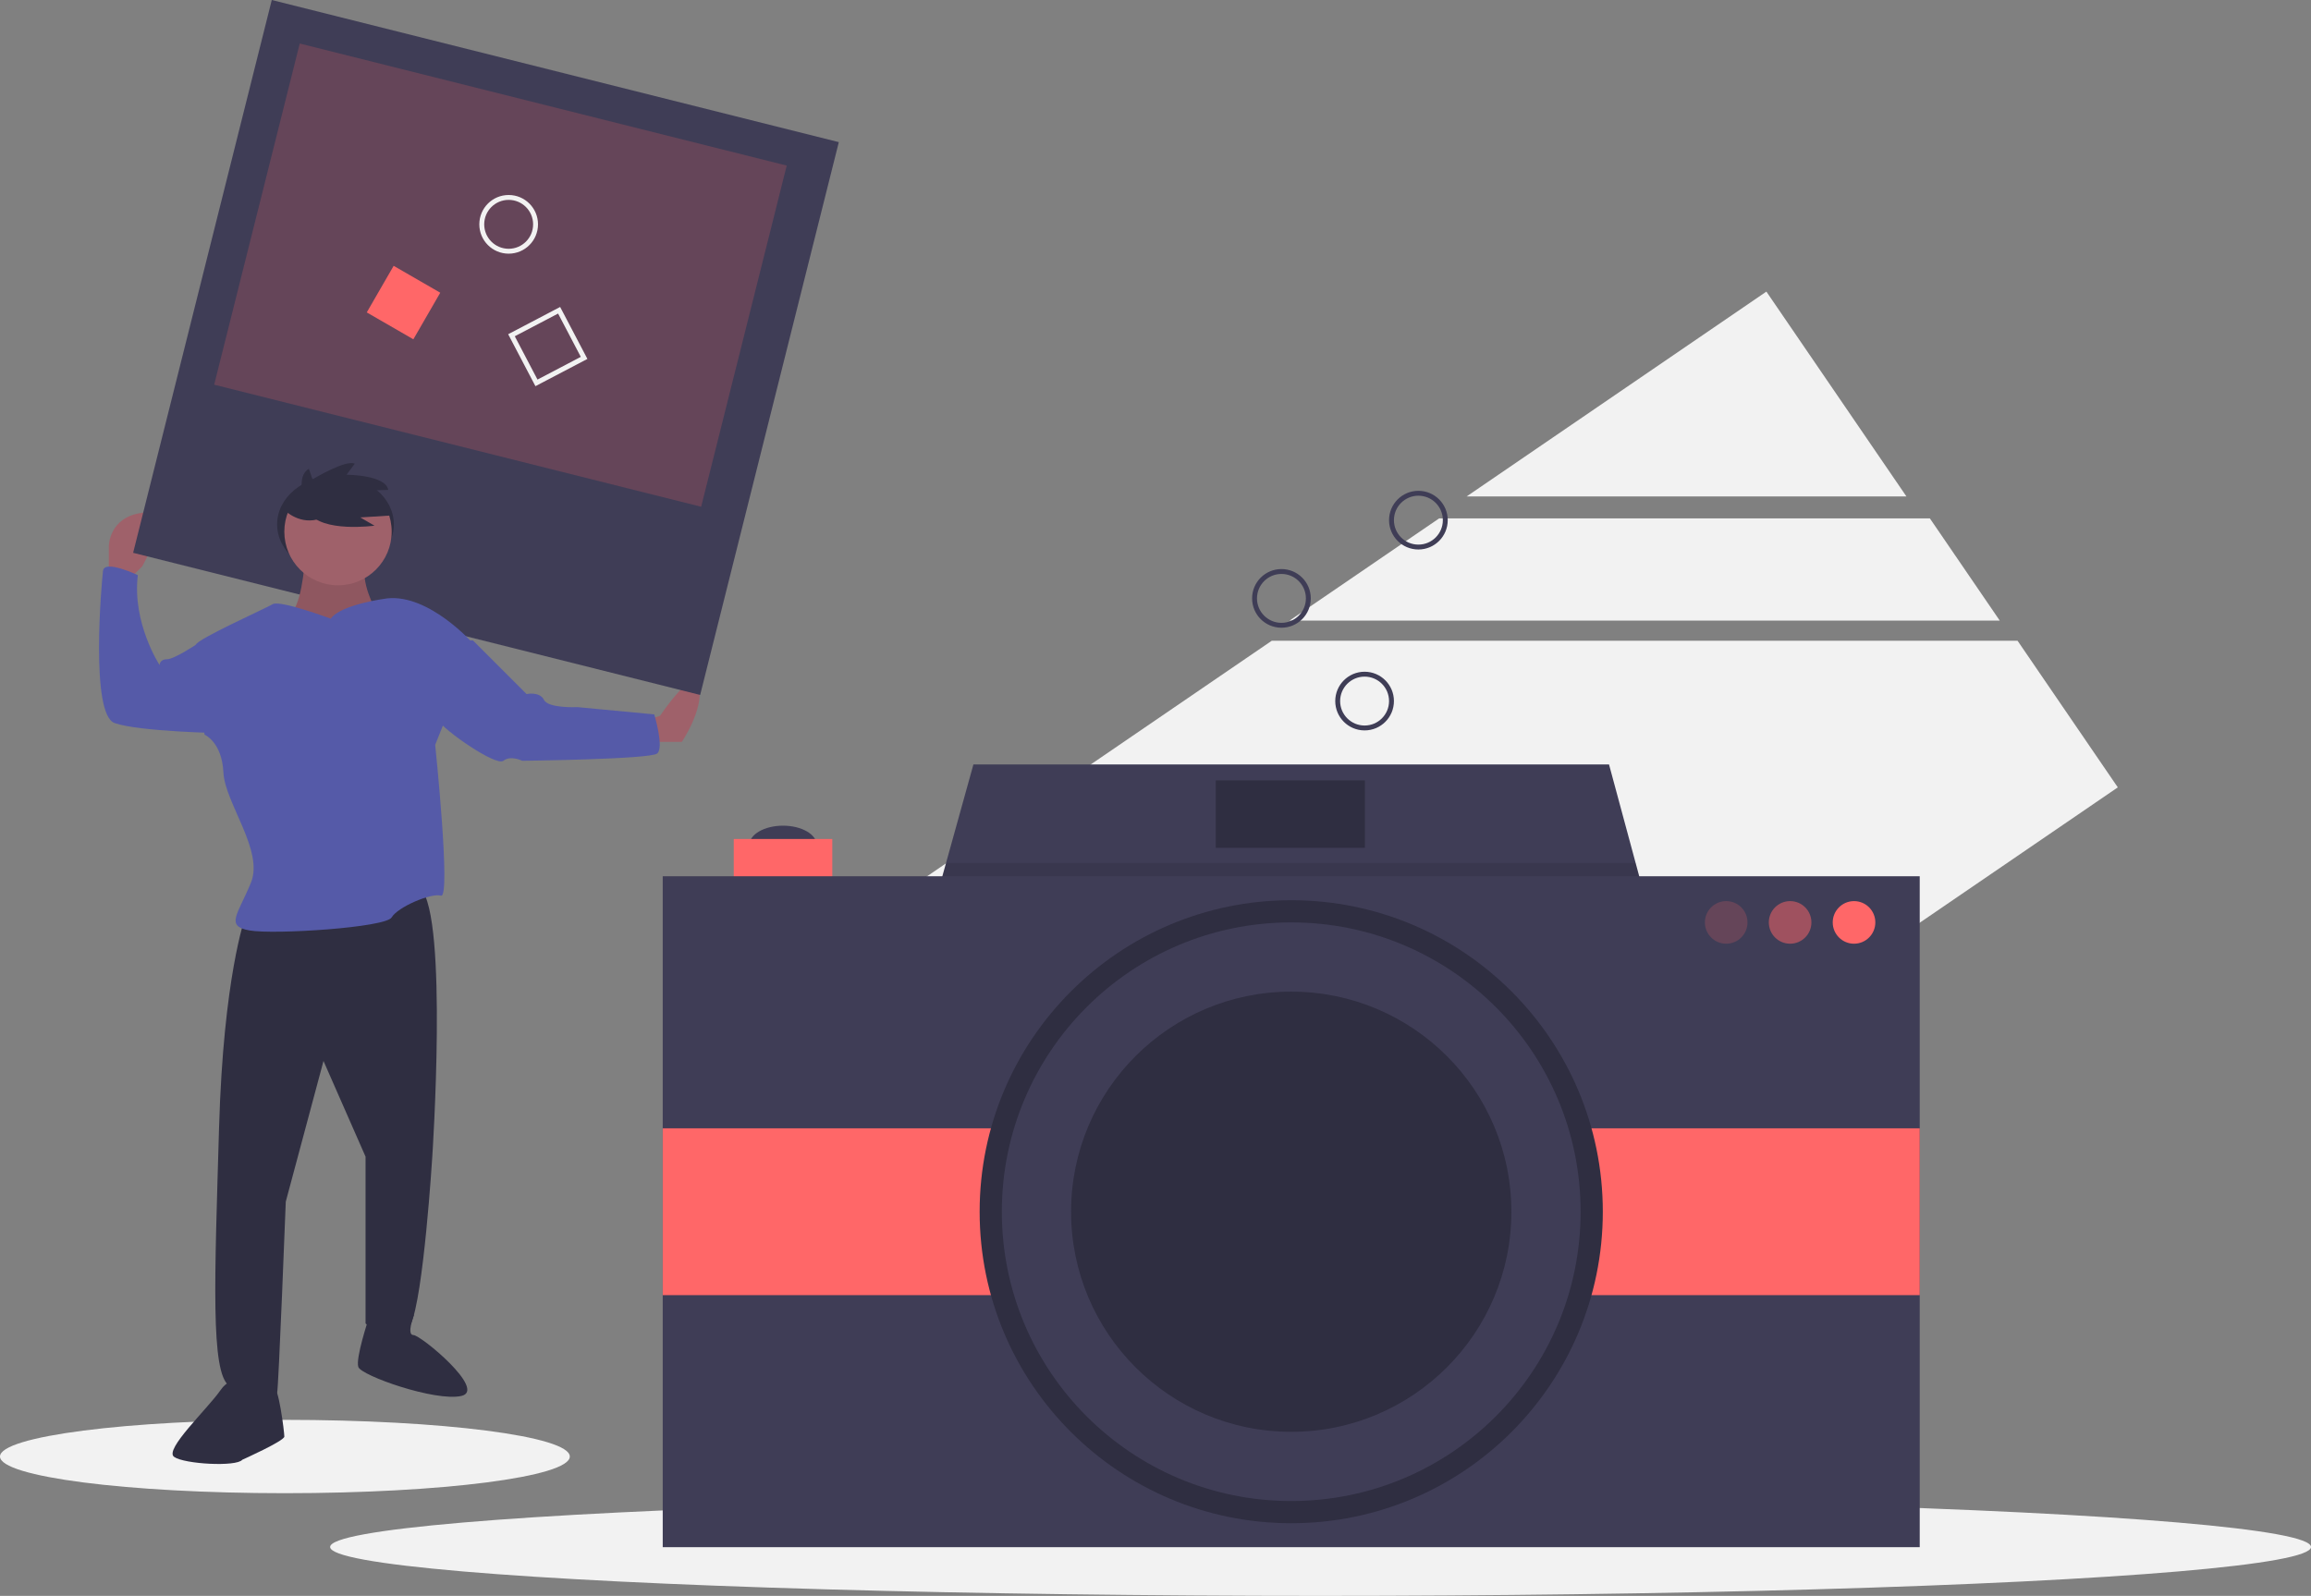 <svg xmlns="http://www.w3.org/2000/svg" id="aeed419a-5a6b-43d7-93ce-9f8aaad142e0" width="945" height="652.757" data-name="Layer 1" viewBox="0 0 945 652.757"><rect x="0" y="0" width="945" height="652.757" fill="#808080" stroke="none"/><title>camera</title><polygon fill="#f2f2f2" points="722.297 119.274 599.704 203.07 779.574 203.07 722.297 119.274"/><polygon fill="#f2f2f2" points="789.145 212.022 588.498 212.022 527.329 253.833 817.724 253.833 789.145 212.022"/><polygon fill="#f2f2f2" points="520.047 262.08 326.168 394.601 464.272 596.646 866 322.053 825.007 262.08 520.047 262.08"/><ellipse cx="540" cy="632.757" fill="#f2f2f2" rx="405" ry="20"/><ellipse cx="116.5" cy="595.757" fill="#f2f2f2" rx="116.5" ry="15"/><ellipse cx="320.186" cy="345.709" fill="#3f3d56" rx="13.794" ry="7.986"/><polygon fill="#3f3d56" points="682.636 404.151 372.638 404.151 380.261 376.709 386.853 352.969 398.048 312.676 657.952 312.676 668.827 352.969 676.269 380.556 682.636 404.151"/><polygon points="676.269 380.556 380.261 380.556 380.261 376.709 386.853 352.969 668.827 352.969 676.269 380.556" opacity=".1"/><rect width="40.292" height="31.218" x="300.04" y="343.168" fill="#ff6768"/><rect width="514" height="274.424" x="271" y="358.414" fill="#3f3d56"/><rect width="514" height="68.243" x="271" y="461.504" fill="#ff6768"/><circle cx="528" cy="495.625" r="127.411" fill="#2f2e41"/><circle cx="528" cy="495.625" r="118.336" fill="#3f3d56"/><circle cx="528" cy="495.625" r="90.023" fill="#2f2e41"/><circle cx="705.867" cy="377.289" r="8.712" fill="#ff6768" opacity=".2"/><circle cx="732.003" cy="377.289" r="8.712" fill="#ff6768" opacity=".5"/><circle cx="758.138" cy="377.289" r="8.712" fill="#ff6768"/><rect width="60.983" height="27.588" x="497.145" y="319.21" fill="#2f2e41"/><path fill="#9f616a" d="M180.299,360.655l5.338-5.338s13.643-23.727,0-21.947S171.995,347.012,171.995,347.012v13.643Z" transform="translate(-127.5 -123.622)"/><path fill="#9f616a" d="M392.059,418.192l5.338-1.78s14.236-21.354,16.015-11.863-7.118,22.54-7.118,22.54h-14.236Z" transform="translate(-127.5 -123.622)"/><rect width="239.046" height="233.114" x="206.695" y="149.191" fill="#3f3d56" transform="translate(-53.071 -194.982) rotate(14.076)"/><rect width="205.295" height="143.861" x="229.494" y="164.228" fill="#ff6768" opacity=".2" transform="translate(-60.09 -197.311) rotate(14.076)"/><ellipse cx="137.187" cy="214.493" fill="#2f2e41" rx="23.865" ry="19.871"/><path fill="#2f2e41" d="M227.752,498.862s-8.897,24.32-10.677,86.009-3.559,100.245,4.152,105.584,18.981,4.152,19.574,2.966,3.559-78.298,3.559-78.298l15.422-57.537,17.202,39.149V664.949s13.05,11.863,18.388.593,8.897-68.807,8.897-68.807,6.525-97.872-4.745-109.736S227.752,498.862,227.752,498.862Z" transform="translate(-127.5 -123.622)"/><path fill="#2f2e41" d="M229.532,690.455s-6.525-5.932-11.863,1.78-23.133,24.32-18.981,27.286,25.506,4.152,27.879,1.186c0,0,17.202-7.711,17.202-9.491s-2.373-21.354-4.745-20.761S230.125,695.794,229.532,690.455Z" transform="translate(-127.5 -123.622)"/><path fill="#2f2e41" d="M285.289,661.39h11.496s-3.191,8.304-.225,8.304,30.251,22.54,19.574,24.913-40.928-8.304-42.115-11.863,4.152-19.574,4.152-19.574l7.118,3.559Z" transform="translate(-127.5 -123.622)"/><path fill="#9f616a" d="M252.072,353.537s-1.186,20.168-7.118,21.947,18.981,20.168,18.981,20.168l17.202-22.54s-6.525-11.27-4.152-19.574S252.072,353.537,252.072,353.537Z" transform="translate(-127.5 -123.622)"/><path d="M252.072,353.537s-1.186,20.168-7.118,21.947,18.981,20.168,18.981,20.168l17.202-22.54s-6.525-11.27-4.152-19.574S252.072,353.537,252.072,353.537Z" opacity=".1" transform="translate(-127.5 -123.622)"/><path fill="#555aa8" d="M262.749,376.67s-20.761-7.711-23.727-5.932-30.845,14.236-31.438,16.609,3.559,36.776,3.559,36.776,7.118,2.966,7.711,15.422,16.609,32.031,11.27,45.081-10.677,17.795-.593,19.574,55.758-1.186,58.13-5.338,16.015-10.084,20.168-8.897-2.373-61.689-2.373-61.689l3.559-8.897,11.863-32.624s-17.795-20.168-34.997-18.388C285.883,368.366,266.901,370.739,262.749,376.67Z" transform="translate(-127.5 -123.622)"/><path fill="#555aa8" d="M216.482,389.127l-8.897-1.78s-8.897,5.932-11.863,5.932-2.966,2.373-2.966,2.373-11.27-17.202-8.897-36.776c0,0-13.643-6.525-14.236-1.78s-5.338,58.723,4.745,62.282,44.487,4.152,44.487,4.152Z" transform="translate(-127.5 -123.622)"/><path fill="#555aa8" d="M312.575,385.568h8.304l21.947,21.947s5.338-1.186,7.118,2.373,13.643,2.966,13.643,2.966l31.438,2.966s4.152,13.643,1.186,16.015-55.164,2.966-55.164,2.966-4.745-2.373-7.711,0-24.32-12.456-26.692-16.609S312.575,385.568,312.575,385.568Z" transform="translate(-127.5 -123.622)"/><circle cx="138.215" cy="217.459" r="21.947" fill="#9f616a"/><path fill="#2f2e41" d="M252.107,328.316s-3.754-9.76,1.689-12.951l1.502,4.317s13.701-8.258,17.268-6.381l-3.378,4.505s15.954,0,17.08,6.194l-5.631.188s6.006,3.942,6.194,10.323l-12.012.751,5.818,3.378s-21.772,3.003-27.028-5.631Z" transform="translate(-127.5 -123.622)"/><path fill="#2f2e41" d="M244.064,332.479s6.36,6.254,14.592,3.167,0-14.405,0-14.405l-5.488-2.744Z" transform="translate(-127.5 -123.622)"/><rect width="22" height="22" x="340.5" y="254.378" fill="none" stroke="#f2f2f2" stroke-miterlimit="10" stroke-width="2" transform="translate(-210.54 69.972) rotate(-27.672)"/><rect width="22" height="22" x="281.5" y="236.378" fill="#ff6768" transform="translate(35.377 -236.729) rotate(30)"/><circle cx="558" cy="286.757" r="11" fill="none" stroke="#3f3d56" stroke-miterlimit="10" stroke-width="2"/><circle cx="524" cy="244.757" r="11" fill="none" stroke="#3f3d56" stroke-miterlimit="10" stroke-width="2"/><circle cx="580" cy="212.757" r="11" fill="none" stroke="#3f3d56" stroke-miterlimit="10" stroke-width="2"/><circle cx="208" cy="91.757" r="11" fill="none" stroke="#f2f2f2" stroke-miterlimit="10" stroke-width="2"/></svg>